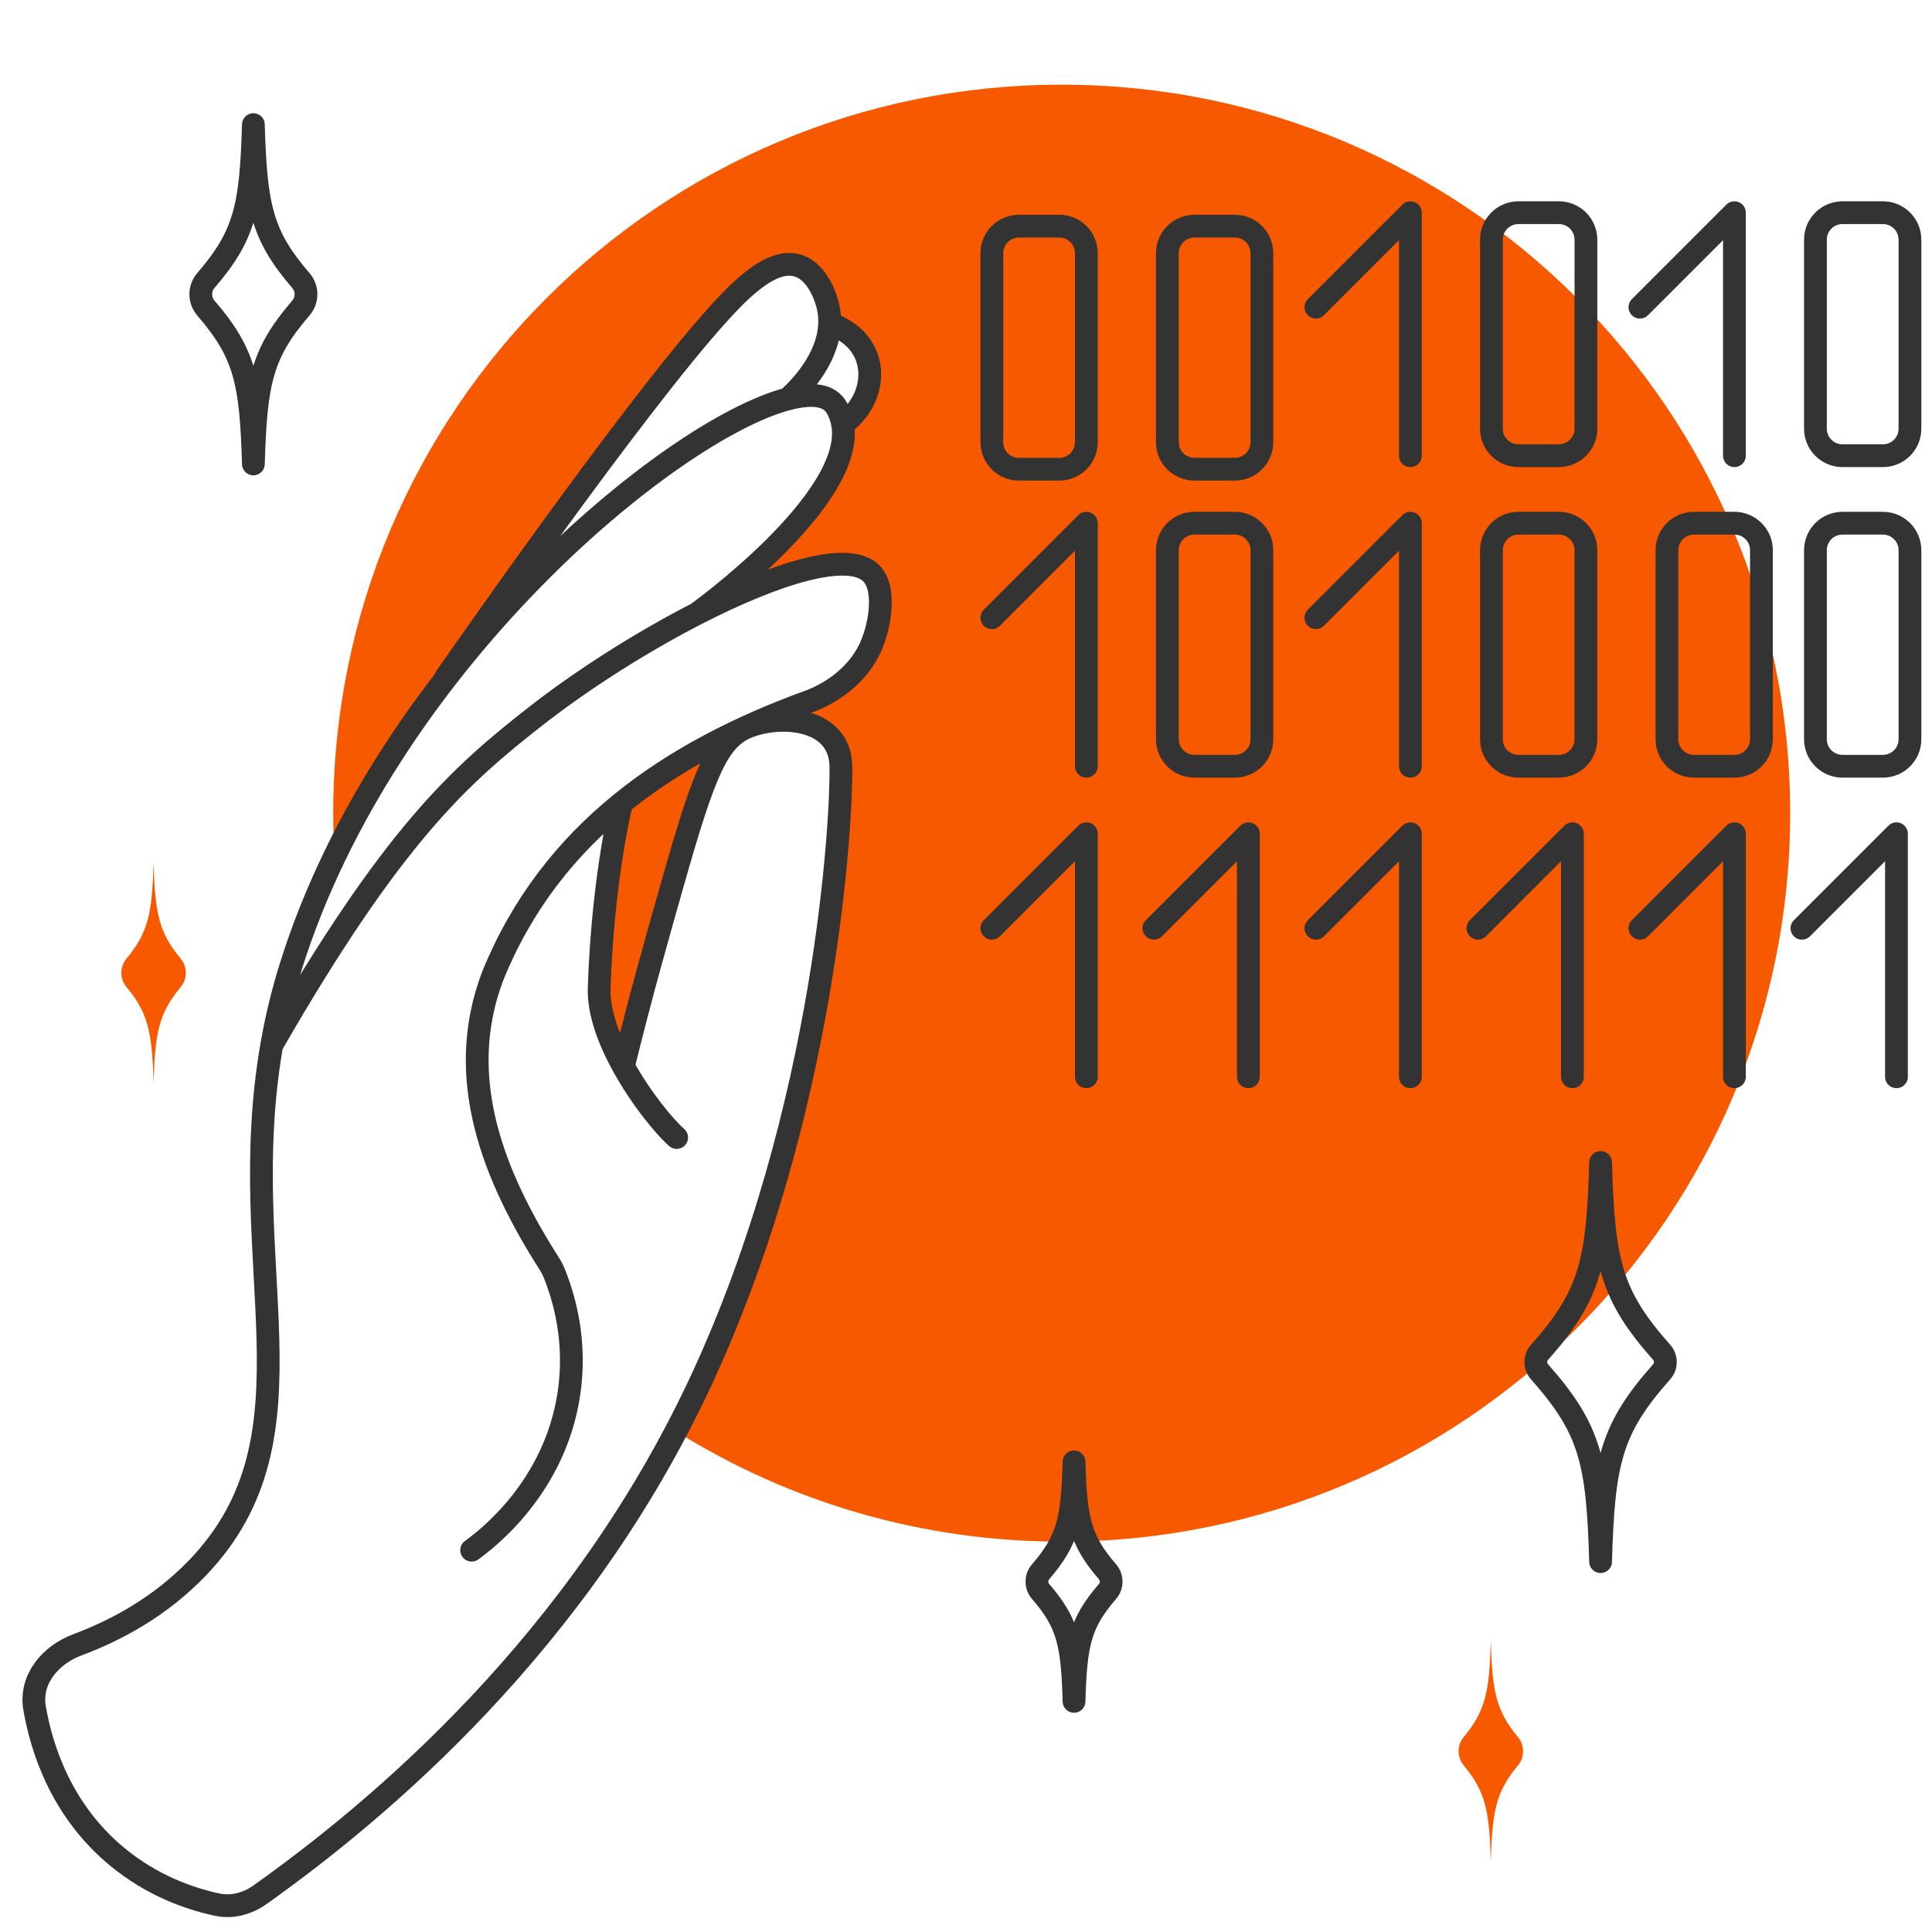 <svg width="121" height="121" viewBox="0 0 121 121" fill="none" xmlns="http://www.w3.org/2000/svg">
<path d="M7.921 60.039C9.296 58.387 9.526 57.187 9.619 54.053C9.713 57.187 9.943 58.387 11.318 60.039C11.746 60.553 11.746 61.302 11.318 61.816C9.943 63.469 9.713 64.669 9.619 67.803C9.526 64.669 9.296 63.469 7.921 61.816C7.493 61.302 7.493 60.553 7.921 60.039Z" fill="#F75900"/>
<path d="M91.671 108.789C93.046 107.137 93.276 105.937 93.369 102.803C93.463 105.937 93.692 107.137 95.068 108.789C95.496 109.303 95.496 110.052 95.068 110.566C93.692 112.219 93.463 113.419 93.369 116.553C93.276 113.419 93.046 112.219 91.671 110.566C91.243 110.052 91.243 109.303 91.671 108.789Z" fill="#F75900"/>
<path d="M66.494 96.553C91.692 96.553 112.119 76.126 112.119 50.928C112.119 25.73 91.692 5.303 66.494 5.303C41.296 5.303 20.869 25.73 20.869 50.928C20.869 51.767 20.892 52.6 20.937 53.428C23.414 49.469 28.994 40.678 31.494 37.178C33.994 33.678 40.036 25.303 42.744 21.553C44.411 19.886 47.869 16.553 48.369 16.553C48.994 16.553 50.244 16.553 50.869 17.178C51.369 17.678 51.911 19.469 52.119 20.303C52.953 20.719 54.619 21.803 54.619 22.803C54.619 23.803 53.369 25.719 52.744 26.553C52.536 27.594 51.869 30.053 50.869 31.553C49.869 33.053 46.703 35.928 45.244 37.178C47.744 36.344 52.994 34.803 53.994 35.303C55.244 35.928 55.244 38.428 54.619 40.303C54.119 41.803 51.494 43.844 50.244 44.678V45.303C50.661 45.303 51.619 45.553 52.119 46.553C52.619 47.553 52.328 52.803 52.119 55.303L49.619 69.053C48.786 72.386 46.744 80.053 45.244 84.053C43.744 88.053 42.722 89.469 42.398 89.678C49.391 94.035 57.648 96.553 66.494 96.553Z" fill="#F75900"/>
<path d="M37.744 62.803L38.994 65.928C40.036 62.803 42.119 56.428 42.119 55.928C42.119 55.428 44.203 49.469 45.244 46.553L38.994 50.303L37.744 62.803Z" fill="#F75900"/>
<path d="M17.018 65.458C24.581 52.313 28.8 48.567 33.539 44.865C36.481 42.562 40.167 40.218 43.651 38.431M17.018 65.458C14.603 79.313 20.348 89.887 12.37 98.194C10.029 100.627 7.296 102.1 4.84 103.017C3.146 103.649 1.856 105.191 2.165 106.977C2.626 109.637 3.894 113.443 7.345 116.293C9.553 118.116 11.895 118.918 13.584 119.283C14.522 119.486 15.486 119.233 16.272 118.675C23.783 113.341 36.281 102.851 43.898 86.491C51.854 69.402 52.726 50.965 52.664 47.98C52.602 44.994 49.006 44.688 46.889 45.501C44.96 46.242 44.128 48.28 42.13 55.318C41.257 58.397 40.179 62.15 39.041 66.788M17.018 65.458C17.299 63.843 17.691 62.184 18.229 60.479C24.154 41.609 41.962 26.918 49.334 24.985M43.651 38.431C48.618 35.883 53.175 34.468 54.58 35.92C55.491 36.862 55.13 39.074 54.592 40.363C53.612 42.714 51.36 43.665 50.755 43.899C46.354 45.49 42.315 47.542 38.919 50.298M43.651 38.431C43.651 38.431 53.579 31.308 52.777 26.578M38.919 50.298C35.472 53.095 32.689 56.617 30.863 61.115C28.42 67.517 30.922 73.683 34.399 79.141C34.519 79.329 34.625 79.525 34.708 79.732C35.288 81.171 36.145 83.926 35.623 87.324C34.734 93.192 30.441 96.436 29.539 97.087M38.919 50.298C38.055 54.051 37.629 58.521 37.525 61.904C37.479 63.419 38.153 65.185 39.041 66.788M39.041 66.788C40.153 68.798 41.6 70.553 42.38 71.242M49.334 24.985C50.5 24.679 51.406 24.692 51.961 25.059C52.377 25.338 52.543 25.783 52.644 26.067C52.704 26.234 52.748 26.404 52.777 26.578M49.334 24.985C49.586 24.771 52.535 22.209 51.863 19.219C51.82 19.018 51.341 17.021 49.931 16.625C48.816 16.305 47.515 17.104 46.062 18.532C41.361 23.174 29.77 39.764 27.901 42.445M49.334 24.985C49.33 24.988 49.326 24.991 49.324 24.993M52.777 26.578C54.218 25.549 54.81 23.794 54.281 22.355C53.734 20.853 52.21 20.349 52.006 20.282M52.777 26.578C52.774 26.58 52.771 26.582 52.769 26.584M62.119 38.688L68.038 32.768V47.989M62.119 58.136L68.038 52.217V67.438M72.266 58.136L78.185 52.217V67.438M82.413 58.136L88.332 52.217V67.438M92.56 58.136L98.479 52.217V67.438M102.707 58.136L108.626 52.217V67.438M112.854 58.136L118.774 52.217V67.438M82.413 19.239L88.332 13.32V28.54M82.413 38.688L88.332 32.768V47.989M102.707 19.239L108.626 13.32V28.54M15.869 7.805C15.72 12.964 15.339 14.731 12.895 17.566C12.468 18.061 12.468 18.798 12.895 19.294C15.339 22.128 15.72 23.895 15.869 29.055C16.019 23.895 16.399 22.128 18.843 19.294C19.27 18.798 19.27 18.061 18.843 17.566C16.399 14.731 16.019 12.964 15.869 7.805ZM74.803 32.768H77.34C78.274 32.768 79.031 33.526 79.031 34.459V46.298C79.031 47.232 78.274 47.989 77.34 47.989H74.803C73.869 47.989 73.112 47.232 73.112 46.298V34.459C73.112 33.526 73.869 32.768 74.803 32.768ZM95.097 13.32H97.634C98.568 13.32 99.325 14.077 99.325 15.011V26.849C99.325 27.783 98.568 28.54 97.634 28.54H95.097C94.163 28.54 93.406 27.783 93.406 26.849V15.011C93.406 14.077 94.163 13.32 95.097 13.32ZM95.097 32.768H97.634C98.568 32.768 99.325 33.526 99.325 34.459V46.298C99.325 47.232 98.568 47.989 97.634 47.989H95.097C94.163 47.989 93.406 47.232 93.406 46.298V34.459C93.406 33.526 94.163 32.768 95.097 32.768ZM115.391 13.32H117.928C118.862 13.32 119.619 14.077 119.619 15.011V26.849C119.619 27.783 118.862 28.54 117.928 28.54H115.391C114.457 28.54 113.7 27.783 113.7 26.849V15.011C113.7 14.077 114.457 13.32 115.391 13.32ZM115.391 32.768H117.928C118.862 32.768 119.619 33.526 119.619 34.459V46.298C119.619 47.232 118.862 47.989 117.928 47.989H115.391C114.457 47.989 113.7 47.232 113.7 46.298V34.459C113.7 33.526 114.457 32.768 115.391 32.768ZM106.09 32.768H108.626C109.56 32.768 110.318 33.526 110.318 34.459V46.298C110.318 47.232 109.56 47.989 108.626 47.989H106.09C105.156 47.989 104.399 47.232 104.399 46.298V34.459C104.399 33.526 105.156 32.768 106.09 32.768ZM74.803 14.165H77.34C78.274 14.165 79.031 14.923 79.031 15.857V27.695C79.031 28.629 78.274 29.386 77.34 29.386H74.803C73.869 29.386 73.112 28.629 73.112 27.695V15.857C73.112 14.923 73.869 14.165 74.803 14.165ZM63.81 14.165H66.347C67.281 14.165 68.038 14.923 68.038 15.857V27.695C68.038 28.629 67.281 29.386 66.347 29.386H63.81C62.876 29.386 62.119 28.629 62.119 27.695V15.857C62.119 14.923 62.876 14.165 63.81 14.165ZM67.266 91.555C67.161 95.197 66.892 96.444 65.167 98.445C64.865 98.794 64.865 99.315 65.167 99.665C66.892 101.665 67.161 102.913 67.266 106.555C67.372 102.913 67.641 101.665 69.366 99.665C69.667 99.315 69.667 98.794 69.366 98.445C67.641 96.444 67.372 95.197 67.266 91.555ZM100.244 72.805C100.063 79.121 99.589 81.116 96.415 84.7C96.111 85.044 96.111 85.565 96.415 85.909C99.589 89.493 100.063 91.489 100.244 97.805C100.426 91.489 100.899 89.493 104.073 85.909C104.377 85.565 104.377 85.044 104.073 84.7C100.899 81.116 100.426 79.121 100.244 72.805Z" stroke="#333333" stroke-width="1.426" stroke-linecap="round" stroke-linejoin="round"/>
</svg>

